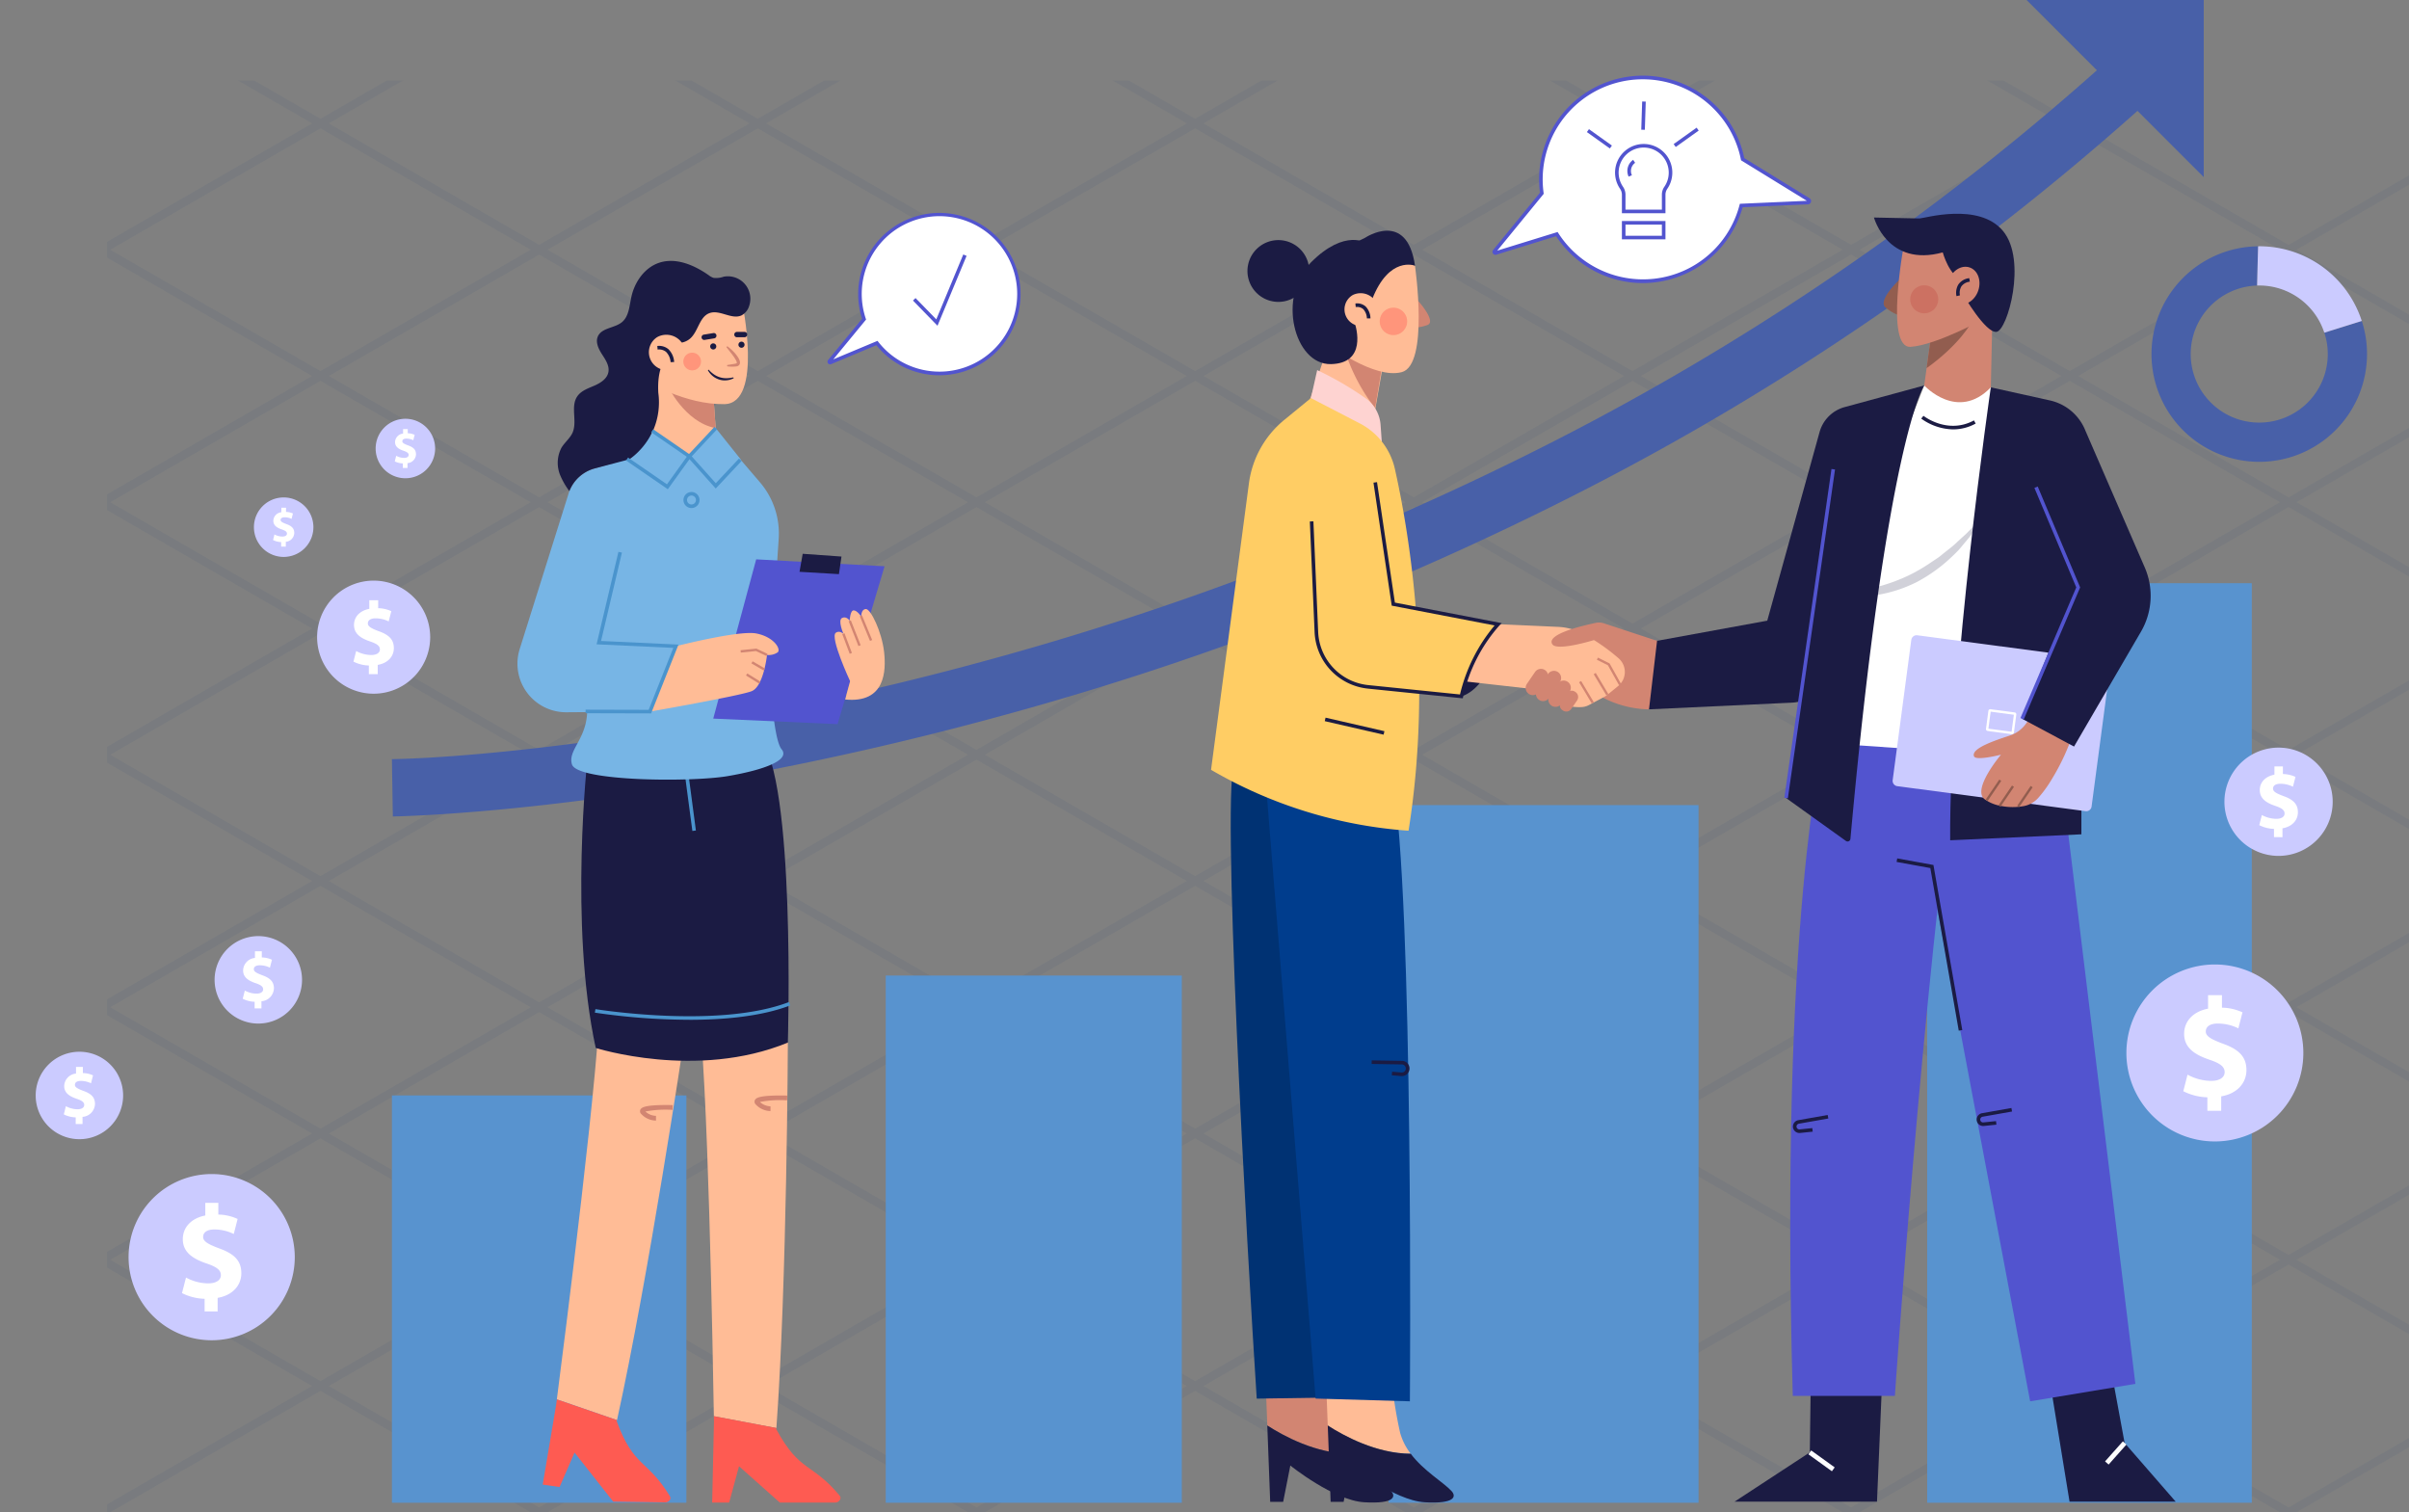 <svg xmlns="http://www.w3.org/2000/svg" xmlns:xlink="http://www.w3.org/1999/xlink" width="540" height="339" viewBox="0 0 540 339">
  <rect x="0" y="0" width="540" height="339" fill="#808080" stroke="none"/>
  <defs>
    <clipPath id="clip-path">
      <rect id="Rectángulo_268230" data-name="Rectángulo 268230" width="516" height="321" transform="translate(880 4055)" fill="#fff" stroke="#707070" stroke-width="1"/>
    </clipPath>
    <clipPath id="clip-path-2">
      <rect id="Rectángulo_268186" data-name="Rectángulo 268186" width="530.588" height="336.827" transform="translate(-59)" fill="none"/>
    </clipPath>
    <clipPath id="clip-path-3">
      <rect id="Rectángulo_268185" data-name="Rectángulo 268185" width="530.587" height="336.828" transform="translate(-59)" fill="none"/>
    </clipPath>
    <clipPath id="clip-path-4">
      <rect id="Rectángulo_268167" data-name="Rectángulo 268167" width="6.15" height="6.149" fill="none"/>
    </clipPath>
    <clipPath id="clip-path-5">
      <rect id="Rectángulo_268173" data-name="Rectángulo 268173" width="34.759" height="17.657" fill="none"/>
    </clipPath>
    <clipPath id="clip-path-6">
      <rect id="Rectángulo_268178" data-name="Rectángulo 268178" width="6.283" height="6.283" fill="none"/>
    </clipPath>
    <clipPath id="clip-path-7">
      <rect id="Rectángulo_268184" data-name="Rectángulo 268184" width="3.964" height="3.964" fill="none"/>
    </clipPath>
  </defs>
  <g id="Grupo_726941" data-name="Grupo 726941" transform="translate(-856 -4199.8)">
    <g id="Enmascarar_grupo_180560" data-name="Enmascarar grupo 180560" transform="translate(0 162.8)" clip-path="url(#clip-path)">
      <g id="Grupo_715459" data-name="Grupo 715459" transform="translate(828 4035.335)" opacity="0.07">
        <path id="Trazado_183874" data-name="Trazado 183874" d="M555.249,177.708l50.813-29.337-50.813-29.339-50.815,29.339Zm47.215-29.337-47.215,27.26-47.217-27.26,47.217-27.26Z" transform="translate(-504.426 -119.029)" fill="#173d7a"/>
        <path id="Trazado_183875" data-name="Trazado 183875" d="M494.893,177.708l50.815-29.339-50.813-29.337-.448.261L444.08,148.371Zm47.217-29.339-47.217,27.261-47.215-27.26,47.217-27.26Z" transform="translate(-346.042 -119.029)" fill="#173d7a"/>
        <path id="Trazado_183876" data-name="Trazado 183876" d="M525.07,195.131l50.814-29.337L525.07,136.455l-50.813,29.339Zm47.217-29.337-47.217,27.26-47.216-27.26,47.216-27.26Z" transform="translate(-425.234 -108.153)" fill="#173d7a"/>
        <path id="Trazado_183877" data-name="Trazado 183877" d="M555.249,212.554l.448-.26,50.366-29.077L555.25,153.878l-.45.26-50.367,29.079Zm47.217-29.337-47.217,27.26-47.217-27.26,47.219-27.261Z" transform="translate(-504.427 -97.276)" fill="#173d7a"/>
        <path id="Trazado_183878" data-name="Trazado 183878" d="M434.54,177.707l.448-.26,50.366-29.077-50.813-29.339-.45.261L383.725,148.37Zm47.217-29.337L434.54,175.63l-47.217-27.26,47.219-27.26Z" transform="translate(-187.657 -119.029)" fill="#173d7a"/>
        <path id="Trazado_183879" data-name="Trazado 183879" d="M464.716,195.13l.448-.26,50.366-29.077-50.813-29.339L413.9,165.794Zm47.217-29.337-47.217,27.26L417.5,165.794l47.217-27.261Z" transform="translate(-266.85 -108.153)" fill="#173d7a"/>
        <path id="Trazado_183880" data-name="Trazado 183880" d="M494.892,212.552l.448-.26,50.366-29.077-50.813-29.337-50.813,29.339Zm47.217-29.337-47.217,27.26-47.214-27.258,47.215-27.261Z" transform="translate(-346.043 -97.276)" fill="#173d7a"/>
        <path id="Trazado_183881" data-name="Trazado 183881" d="M525.071,229.977l50.815-29.34L525.073,171.3l-.448.26-50.366,29.077Zm47.217-29.34L525.071,227.9l-47.215-27.261,47.217-27.26Z" transform="translate(-425.236 -86.4)" fill="#173d7a"/>
        <path id="Trazado_183882" data-name="Trazado 183882" d="M555.25,247.4l.449-.26,50.366-29.079-50.813-29.337-.45.26-50.366,29.077Zm47.217-29.339-47.217,27.26-47.217-27.26,47.219-27.26Z" transform="translate(-504.43 -75.524)" fill="#173d7a"/>
        <path id="Trazado_183883" data-name="Trazado 183883" d="M374.184,177.707,425,148.368l-50.813-29.337-.448.261L323.371,148.37ZM421.4,148.368,374.184,175.63l-47.215-27.26,47.217-27.26Z" transform="translate(-29.272 -119.029)" fill="#173d7a"/>
        <path id="Trazado_183884" data-name="Trazado 183884" d="M404.361,195.13l.45-.26,50.366-29.077-50.815-29.339-.448.26-50.366,29.079Zm47.219-29.337-47.219,27.26-47.215-27.26,47.217-27.26Z" transform="translate(-108.465 -108.153)" fill="#173d7a"/>
        <path id="Trazado_183885" data-name="Trazado 183885" d="M434.541,212.553l.448-.26,50.366-29.077-50.813-29.339-.45.26-50.366,29.079Zm47.217-29.337-47.217,27.26-47.217-27.26,47.218-27.261Z" transform="translate(-187.66 -97.277)" fill="#173d7a"/>
        <path id="Trazado_183886" data-name="Trazado 183886" d="M464.717,229.976l.448-.26,50.366-29.079L464.719,171.3l-.45.26L413.9,200.637Zm47.217-29.339L464.717,227.9,417.5,200.637l47.217-27.26Z" transform="translate(-266.853 -86.401)" fill="#173d7a"/>
        <path id="Trazado_183887" data-name="Trazado 183887" d="M494.9,247.4l50.813-29.339L494.9,188.723l-50.813,29.339ZM542.11,218.06,494.9,245.32,447.68,218.062,494.9,190.8Z" transform="translate(-346.046 -75.524)" fill="#173d7a"/>
        <path id="Trazado_183888" data-name="Trazado 183888" d="M525.071,264.823l50.816-29.341-50.814-29.335-.448.26-50.366,29.077Zm47.219-29.341-47.219,27.261-47.215-27.26,47.217-27.26Z" transform="translate(-425.238 -64.647)" fill="#173d7a"/>
        <path id="Trazado_183889" data-name="Trazado 183889" d="M555.25,282.245l.448-.26,50.366-29.077-50.813-29.339-.45.261-50.366,29.077Zm47.217-29.337-47.217,27.26-47.217-27.26,47.219-27.26Z" transform="translate(-504.433 -53.772)" fill="#173d7a"/>
        <path id="Trazado_183890" data-name="Trazado 183890" d="M313.831,177.706l.448-.26,50.366-29.077L313.832,119.03l-.45.262-50.366,29.077Zm47.217-29.337-47.217,27.26-47.217-27.26,47.219-27.26Z" transform="translate(129.113 -119.03)" fill="#173d7a"/>
        <path id="Trazado_183891" data-name="Trazado 183891" d="M344.007,195.129l.448-.26,50.366-29.077-50.813-29.339-50.815,29.34Zm47.217-29.337-47.217,27.26-47.215-27.258,47.217-27.261Z" transform="translate(49.92 -108.154)" fill="#173d7a"/>
        <path id="Trazado_183892" data-name="Trazado 183892" d="M374.185,212.551l.448-.26L425,183.214l-50.813-29.337-.448.26-50.366,29.079ZM421.4,183.214l-47.217,27.26L326.97,183.216l47.217-27.261Z" transform="translate(-29.274 -97.277)" fill="#173d7a"/>
        <path id="Trazado_183893" data-name="Trazado 183893" d="M404.362,229.976l50.816-29.34L404.364,171.3l-.448.26-50.366,29.077Zm47.219-29.34L404.362,227.9l-47.215-27.261,47.217-27.26Z" transform="translate(-108.468 -86.401)" fill="#173d7a"/>
        <path id="Trazado_183894" data-name="Trazado 183894" d="M434.542,247.4l.448-.26,50.366-29.079-50.813-29.337-.45.26L383.727,218.06Zm47.217-29.339-47.217,27.26-47.217-27.26,47.219-27.26Z" transform="translate(-187.663 -75.524)" fill="#173d7a"/>
        <path id="Trazado_183895" data-name="Trazado 183895" d="M464.718,264.822l50.813-29.339-50.813-29.337L413.9,235.483Zm47.215-29.339-47.215,27.26L417.5,235.483l47.215-27.26Z" transform="translate(-266.854 -64.648)" fill="#173d7a"/>
        <path id="Trazado_183896" data-name="Trazado 183896" d="M494.895,282.244l.45-.26,50.365-29.077L494.9,223.568l-50.815,29.34Zm47.217-29.337-47.217,27.26L447.68,252.908,494.9,225.647Z" transform="translate(-346.047 -53.772)" fill="#173d7a"/>
        <path id="Trazado_183897" data-name="Trazado 183897" d="M525.072,299.666l.45-.26,50.366-29.077-50.815-29.337-.448.26-50.366,29.079Zm47.219-29.337-47.219,27.26-47.215-27.258,47.217-27.26Z" transform="translate(-425.241 -42.895)" fill="#173d7a"/>
        <path id="Trazado_183898" data-name="Trazado 183898" d="M555.25,317.091l50.815-29.339-50.813-29.337-.45.26-50.364,29.079Zm47.217-29.339L555.25,315.013l-47.217-27.26,47.218-27.261Z" transform="translate(-504.434 -32.019)" fill="#173d7a"/>
        <path id="Trazado_183899" data-name="Trazado 183899" d="M253.475,177.7l.448-.26,50.366-29.077L253.477,119.03l-.448.262-50.366,29.077Zm47.217-29.337-47.217,27.26L206.26,148.369l47.217-27.26Z" transform="translate(287.499 -119.03)" fill="#173d7a"/>
        <path id="Trazado_183900" data-name="Trazado 183900" d="M283.653,195.129l50.815-29.339-50.813-29.337-.448.26L232.84,165.792Zm47.218-29.339-47.218,27.261-47.215-27.26,47.217-27.26Z" transform="translate(208.304 -108.154)" fill="#173d7a"/>
        <path id="Trazado_183901" data-name="Trazado 183901" d="M313.832,212.552l.448-.26,50.366-29.077-50.813-29.339-.45.26-50.366,29.079Zm47.217-29.337-47.217,27.26-47.217-27.26,47.219-27.261Z" transform="translate(129.11 -97.277)" fill="#173d7a"/>
        <path id="Trazado_183902" data-name="Trazado 183902" d="M344.008,229.975l.448-.26,50.366-29.079L344.01,171.3l-.45.26-50.365,29.077Zm47.217-29.339L344.008,227.9l-47.215-27.261,47.217-27.26Z" transform="translate(49.918 -86.401)" fill="#173d7a"/>
        <path id="Trazado_183903" data-name="Trazado 183903" d="M374.186,247.4l.45-.26L425,218.059l-50.813-29.337-50.815,29.339ZM421.4,218.059l-47.217,27.261-47.215-27.26L374.187,190.8Z" transform="translate(-29.277 -75.525)" fill="#173d7a"/>
        <path id="Trazado_183904" data-name="Trazado 183904" d="M404.363,264.82l.45-.26,50.366-29.079-50.815-29.336-.448.26L353.55,235.483Zm47.218-29.339-47.218,27.26-47.215-27.258,47.217-27.26Z" transform="translate(-108.47 -64.648)" fill="#173d7a"/>
        <path id="Trazado_183905" data-name="Trazado 183905" d="M434.541,282.244l50.815-29.339-50.813-29.337-50.815,29.339Zm47.217-29.339-47.217,27.261-47.215-27.26,47.217-27.26Z" transform="translate(-187.663 -53.772)" fill="#173d7a"/>
        <path id="Trazado_183906" data-name="Trazado 183906" d="M464.719,299.667l50.813-29.337L464.72,240.991l-.448.26L413.906,270.33Zm47.215-29.337-47.215,27.26L417.5,270.33l47.217-27.26Z" transform="translate(-266.856 -42.896)" fill="#173d7a"/>
        <path id="Trazado_183907" data-name="Trazado 183907" d="M494.9,317.09l.45-.26,50.365-29.077L494.9,258.414l-.448.26-50.366,29.079Zm47.217-29.337L494.9,315.013l-47.215-27.26L494.9,260.491Z" transform="translate(-346.05 -32.02)" fill="#173d7a"/>
        <path id="Trazado_183908" data-name="Trazado 183908" d="M525.073,334.513l.45-.26,50.366-29.079-50.815-29.337L474.26,305.176Zm47.218-29.339-47.218,27.261-47.215-27.26,47.217-27.261Z" transform="translate(-425.243 -21.144)" fill="#173d7a"/>
        <path id="Trazado_183909" data-name="Trazado 183909" d="M555.251,351.937l50.815-29.34-50.813-29.336-.45.26L504.438,322.6Zm47.217-29.34-47.217,27.261L508.034,322.6l47.218-27.26Z" transform="translate(-504.436 -10.267)" fill="#173d7a"/>
        <path id="Trazado_183910" data-name="Trazado 183910" d="M253.476,212.551l.448-.26,50.366-29.077-50.813-29.339-50.815,29.34Zm47.217-29.337-47.217,27.26-47.215-27.258,47.217-27.263Z" transform="translate(287.496 -97.278)" fill="#173d7a"/>
        <path id="Trazado_183911" data-name="Trazado 183911" d="M283.653,229.975l50.816-29.34L283.655,171.3l-.448.26L232.84,200.636Zm47.219-29.34L283.653,227.9l-47.215-27.261,47.217-27.26Z" transform="translate(208.302 -86.401)" fill="#173d7a"/>
        <path id="Trazado_183912" data-name="Trazado 183912" d="M313.833,247.4l.448-.26,50.366-29.079-50.813-29.337-.45.26-50.366,29.077Zm47.217-29.339-47.217,27.261-47.217-27.261,47.219-27.26Z" transform="translate(129.108 -75.525)" fill="#173d7a"/>
        <path id="Trazado_183913" data-name="Trazado 183913" d="M344.009,264.821l.448-.26,50.366-29.079-50.813-29.337-.448.26L293.2,235.482Zm47.217-29.339-47.217,27.26-47.215-27.26,47.217-27.26Z" transform="translate(49.915 -64.649)" fill="#173d7a"/>
        <path id="Trazado_183914" data-name="Trazado 183914" d="M374.187,282.244l.45-.261L425,252.905l-50.813-29.337-.448.26-50.366,29.077ZM421.4,252.905l-47.217,27.26-47.215-27.26,47.217-27.26Z" transform="translate(-29.28 -53.772)" fill="#173d7a"/>
        <path id="Trazado_183915" data-name="Trazado 183915" d="M404.364,299.666l.45-.26,50.366-29.077L404.366,240.99l-50.815,29.34Zm47.219-29.337-47.219,27.26-47.215-27.258,47.217-27.261Z" transform="translate(-108.473 -42.897)" fill="#173d7a"/>
        <path id="Trazado_183916" data-name="Trazado 183916" d="M434.544,317.09l50.813-29.339-50.813-29.337-50.815,29.339Zm47.215-29.339-47.215,27.261-47.217-27.26,47.217-27.261Z" transform="translate(-187.666 -32.02)" fill="#173d7a"/>
        <path id="Trazado_183917" data-name="Trazado 183917" d="M464.719,334.513l.448-.26,50.366-29.079-50.813-29.337-.448.26-50.366,29.077Zm47.217-29.339-47.217,27.261L417.5,305.174l47.217-27.26Z" transform="translate(-266.858 -21.144)" fill="#173d7a"/>
        <path id="Trazado_183918" data-name="Trazado 183918" d="M494.9,351.936l.45-.26L545.711,322.6,494.9,293.26l-.448.26L444.084,322.6ZM542.115,322.6,494.9,349.859,447.682,322.6l47.217-27.26Z" transform="translate(-346.052 -10.267)" fill="#173d7a"/>
        <path id="Trazado_183919" data-name="Trazado 183919" d="M525.074,369.359l.45-.26L575.89,340.02l-50.815-29.337-50.814,29.339Zm47.218-29.339-47.218,27.26-47.215-27.258,47.217-27.261Z" transform="translate(-425.246 0.609)" fill="#173d7a"/>
        <path id="Trazado_183920" data-name="Trazado 183920" d="M555.252,386.782l.448-.262,50.367-29.077-50.813-29.337-.45.261-50.365,29.077Zm47.217-29.339L555.252,384.7l-47.217-27.258,47.219-27.26Z" transform="translate(-504.439 11.485)" fill="#173d7a"/>
        <path id="Trazado_183921" data-name="Trazado 183921" d="M253.477,247.4l.448-.26,50.366-29.079-50.813-29.337L202.664,218.06Zm47.217-29.339L253.477,245.32l-47.215-27.26L253.479,190.8Z" transform="translate(287.493 -75.526)" fill="#173d7a"/>
        <path id="Trazado_183922" data-name="Trazado 183922" d="M283.654,264.819l.45-.26L334.47,235.48l-50.815-29.335-.448.26-50.366,29.077Zm47.219-29.339-47.219,27.26-47.215-27.258,47.217-27.26Z" transform="translate(208.3 -64.649)" fill="#173d7a"/>
        <path id="Trazado_183923" data-name="Trazado 183923" d="M313.834,282.244l50.815-29.34-50.813-29.336-.45.26-50.366,29.077ZM361.05,252.9l-47.217,27.261-47.217-27.26,47.219-27.26Z" transform="translate(129.105 -53.772)" fill="#173d7a"/>
        <path id="Trazado_183924" data-name="Trazado 183924" d="M344.01,299.666l.448-.26,50.366-29.077L344.012,240.99l-.448.26L293.2,270.329Zm47.217-29.337-47.217,27.26-47.215-27.26,47.217-27.26Z" transform="translate(49.912 -42.897)" fill="#173d7a"/>
        <path id="Trazado_183925" data-name="Trazado 183925" d="M374.188,317.089l.45-.26L425,287.752,374.19,258.413l-.448.26-50.366,29.079ZM421.4,287.752l-47.217,27.26-47.215-27.26,47.217-27.26Z" transform="translate(-29.282 -32.021)" fill="#173d7a"/>
        <path id="Trazado_183926" data-name="Trazado 183926" d="M404.365,334.512l50.815-29.337-50.815-29.339-50.813,29.339Zm47.217-29.337-47.217,27.26-47.215-27.26,47.215-27.261Z" transform="translate(-108.474 -21.144)" fill="#173d7a"/>
        <path id="Trazado_183927" data-name="Trazado 183927" d="M434.542,351.934l.448-.26L485.357,322.6,434.544,293.26l-.45.26L383.729,322.6ZM481.759,322.6l-47.217,27.261L387.325,322.6l47.219-27.26Z" transform="translate(-187.666 -10.267)" fill="#173d7a"/>
        <path id="Trazado_183928" data-name="Trazado 183928" d="M464.72,369.359l50.814-29.341-50.813-29.335-.448.26L413.907,340.02Zm47.217-29.341L464.72,367.28,417.5,340.02l47.217-27.26Z" transform="translate(-266.861 0.609)" fill="#173d7a"/>
        <path id="Trazado_183929" data-name="Trazado 183929" d="M494.9,386.782l.45-.262,50.365-29.077L494.9,328.106l-.448.26-50.366,29.077Zm47.219-29.339L494.9,384.7l-47.215-27.26,47.217-27.26Z" transform="translate(-346.055 11.485)" fill="#173d7a"/>
        <path id="Trazado_183930" data-name="Trazado 183930" d="M253.478,282.243l.45-.262L304.293,252.9,253.48,223.567l-.448.26L202.665,252.9ZM300.695,252.9l-47.217,27.26L206.263,252.9l47.217-27.26Z" transform="translate(287.491 -53.773)" fill="#173d7a"/>
        <path id="Trazado_183931" data-name="Trazado 183931" d="M283.655,299.665l.45-.26,50.366-29.077-50.815-29.339-50.815,29.34Zm47.219-29.337-47.219,27.26L236.44,270.329l47.217-27.261Z" transform="translate(208.297 -42.897)" fill="#173d7a"/>
        <path id="Trazado_183932" data-name="Trazado 183932" d="M313.835,317.089l50.815-29.339-50.813-29.337-.45.26L263.02,287.752Zm47.217-29.339-47.217,27.261-47.217-27.26,47.219-27.26Z" transform="translate(129.103 -32.021)" fill="#173d7a"/>
        <path id="Trazado_183933" data-name="Trazado 183933" d="M344.011,334.512l.448-.26,50.366-29.077-50.813-29.339-.448.26L293.2,305.175Zm47.217-29.337-47.217,27.26L296.8,305.175l47.217-27.261Z" transform="translate(49.91 -21.144)" fill="#173d7a"/>
        <path id="Trazado_183934" data-name="Trazado 183934" d="M374.187,351.935l.45-.26L425,322.6l-50.813-29.337L323.376,322.6ZM421.406,322.6l-47.219,27.261L326.974,322.6l47.215-27.26Z" transform="translate(-29.283 -10.268)" fill="#173d7a"/>
        <path id="Trazado_183935" data-name="Trazado 183935" d="M404.366,369.358l50.815-29.339-50.813-29.337-.448.26-50.366,29.077Zm47.217-29.339-47.217,27.26-47.215-27.26,47.217-27.26Z" transform="translate(-108.477 0.608)" fill="#173d7a"/>
        <path id="Trazado_183936" data-name="Trazado 183936" d="M434.543,386.781l.448-.262,50.366-29.077-50.813-29.337L383.73,357.444Zm47.217-29.339L434.543,384.7l-47.217-27.258,47.219-27.261Z" transform="translate(-187.669 11.485)" fill="#173d7a"/>
        <path id="Trazado_183937" data-name="Trazado 183937" d="M253.479,317.088l.45-.26,50.365-29.077-50.813-29.339-.448.26-50.366,29.079ZM300.7,287.751l-47.217,27.26-47.215-27.26,47.217-27.26Z" transform="translate(287.488 -32.021)" fill="#173d7a"/>
        <path id="Trazado_183938" data-name="Trazado 183938" d="M283.656,334.511l.45-.26,50.366-29.077-50.814-29.339-50.815,29.34Zm47.218-29.337-47.218,27.26-47.215-27.258,47.217-27.263Z" transform="translate(208.295 -21.145)" fill="#173d7a"/>
        <path id="Trazado_183939" data-name="Trazado 183939" d="M313.834,351.933l.448-.26,50.366-29.079-50.813-29.336-.45.26L263.021,322.6Zm47.217-29.339-47.217,27.261L266.617,322.6l47.218-27.26Z" transform="translate(129.102 -10.268)" fill="#173d7a"/>
        <path id="Trazado_183940" data-name="Trazado 183940" d="M344.012,369.358l50.815-29.34-50.813-29.336-.448.26L293.2,340.019Zm47.217-29.34-47.217,27.261L296.8,340.019l47.217-27.26Z" transform="translate(49.907 0.608)" fill="#173d7a"/>
        <path id="Trazado_183941" data-name="Trazado 183941" d="M374.19,386.781,425,357.442,374.19,328.105l-50.813,29.337Zm47.217-29.339L374.19,384.7l-47.215-27.26,47.215-27.26Z" transform="translate(-29.286 11.485)" fill="#173d7a"/>
        <path id="Trazado_183942" data-name="Trazado 183942" d="M253.48,351.934l.45-.26L304.294,322.6l-50.813-29.337-.448.26L202.667,322.6ZM300.7,322.6,253.48,349.856,206.265,322.6l47.217-27.26Z" transform="translate(287.486 -10.269)" fill="#173d7a"/>
        <path id="Trazado_183943" data-name="Trazado 183943" d="M283.657,369.357l.45-.26,50.366-29.079-50.815-29.337-.448.26-50.366,29.077Zm47.219-29.339-47.219,27.26-47.215-27.26,47.217-27.26Z" transform="translate(208.292 0.608)" fill="#173d7a"/>
        <path id="Trazado_183944" data-name="Trazado 183944" d="M313.835,386.78l.448-.262,50.366-29.077L313.837,328.1l-50.815,29.339Zm47.217-29.339L313.835,384.7l-47.217-27.258,47.218-27.261Z" transform="translate(129.099 11.484)" fill="#173d7a"/>
        <path id="Trazado_183945" data-name="Trazado 183945" d="M253.481,386.78l.45-.262L304.3,357.441,253.483,328.1l-.448.26-50.366,29.077ZM300.7,357.441,253.481,384.7l-47.215-27.26,47.217-27.26Z" transform="translate(287.483 11.484)" fill="#173d7a"/>
      </g>
    </g>
    <g id="Grupo_715475" data-name="Grupo 715475" transform="translate(915 4199.8)">
      <g id="Grupo_715474" data-name="Grupo 715474" clip-path="url(#clip-path-2)">
        <rect id="Rectángulo_268159" data-name="Rectángulo 268159" width="66.007" height="91.287" transform="translate(28.85 245.54)" fill="#5893cf"/>
        <rect id="Rectángulo_268160" data-name="Rectángulo 268160" width="66.368" height="118.159" transform="translate(139.549 218.668)" fill="#5893cf"/>
        <rect id="Rectángulo_268161" data-name="Rectángulo 268161" width="69.483" height="156.366" transform="translate(252.263 180.46)" fill="#5893cf"/>
        <rect id="Rectángulo_268162" data-name="Rectángulo 268162" width="72.764" height="206.107" transform="translate(372.995 130.72)" fill="#5893cf"/>
        <g id="Grupo_715473" data-name="Grupo 715473" transform="translate(0 -0.001)">
          <g id="Grupo_715472" data-name="Grupo 715472" clip-path="url(#clip-path-3)">
            <path id="Trazado_466709" data-name="Trazado 466709" d="M108.108,208.478l-.208-12.845c19.008-.317,70.885-5.228,131.173-21.542a664.153,664.153,0,0,0,125.855-47.971A578.777,578.777,0,0,0,497.223,34.776l8.725,9.428a591.685,591.685,0,0,1-135.458,93.5,677.179,677.179,0,0,1-128.458,48.9c-76.8,20.736-131.627,21.842-133.923,21.879" transform="translate(-79.05 -25.477)" fill="#4860a8"/>
            <path id="Trazado_466710" data-name="Trazado 466710" d="M1518.086,39.7,1478.38,0h39.706Z" transform="translate(-1083.094 0.004)" fill="#4860a8"/>
            <path id="Trazado_466711" data-name="Trazado 466711" d="M1102.526,92.285l-14.783-9.1c-.121-.6-.259-1.194-.43-1.79a22.845,22.845,0,0,0-44.588,9.431l-10.61,12.975a.259.259,0,0,0,.277.411l13.7-4.234a22.847,22.847,0,0,0,41.343-6.41l14.931-.661a.338.338,0,0,0,.162-.625" transform="translate(-756.107 -47.508)" fill="#fff"/>
            <path id="Trazado_466712" data-name="Trazado 466712" d="M1064.235,109.868a23.077,23.077,0,0,1-8.353-1.573,23.443,23.443,0,0,1-11.061-8.93l-13.407,4.145a.66.66,0,0,1-.706-1.049l10.5-12.84A23.246,23.246,0,0,1,1086.6,80.2c.145.5.277,1.045.4,1.649l14.635,9.007a.739.739,0,0,1-.354,1.367l-14.64.648a23.3,23.3,0,0,1-22.41,17m-19.069-11.45.164.258a22.57,22.57,0,0,0,25.116,9.508,22.285,22.285,0,0,0,15.5-15.806l.076-.284,15.019-.665-14.755-9.081-.035-.171c-.132-.653-.271-1.228-.422-1.759a22.443,22.443,0,0,0-43.8,9.265l.024.174L1031.626,102.6Z" transform="translate(-755.009 -46.419)" fill="#5254cf"/>
            <path id="Trazado_466713" data-name="Trazado 466713" d="M1146.873,128.256a6.016,6.016,0,1,0-10.981,3.388,2.8,2.8,0,0,1,.484,1.584v3.718h8.962v-3.717a2.756,2.756,0,0,1,.473-1.569,5.967,5.967,0,0,0,1.062-3.4" transform="translate(-831.409 -89.555)" fill="#fff"/>
            <path id="Trazado_466714" data-name="Trazado 466714" d="M1144.643,136.251h-9.764v-4.119a2.386,2.386,0,0,0-.413-1.357,6.417,6.417,0,1,1,10.579.017,2.344,2.344,0,0,0-.4,1.341Zm-8.962-.8h8.16v-3.316a3.141,3.141,0,0,1,.544-1.8,5.563,5.563,0,0,0,.991-3.176,5.615,5.615,0,1,0-10.249,3.161,3.187,3.187,0,0,1,.554,1.811Z" transform="translate(-830.314 -88.459)" fill="#5254cf"/>
            <rect id="Rectángulo_268163" data-name="Rectángulo 268163" width="8.962" height="3.304" transform="translate(304.966 49.941)" fill="#fff"/>
            <path id="Trazado_466715" data-name="Trazado 466715" d="M1148.845,189.382h-9.764v-4.106h9.764Zm-8.962-.8h8.16v-2.5h-8.16Z" transform="translate(-834.516 -135.736)" fill="#5254cf"/>
            <path id="Trazado_466716" data-name="Trazado 466716" d="M1146.293,135.24a2.649,2.649,0,0,0-.869,3.275" transform="translate(-838.985 -99.079)" fill="#fff"/>
            <path id="Trazado_466717" data-name="Trazado 466717" d="M1143.961,137.747a3.041,3.041,0,0,1,1.021-3.762l.439.671-.219-.336.221.335a2.247,2.247,0,0,0-.719,2.79Z" transform="translate(-837.893 -98.159)" fill="#5254cf"/>
            <line id="Línea_208" data-name="Línea 208" x1="5.147" y1="3.676" transform="translate(296.948 29.276)" fill="#fff"/>
            <rect id="Rectángulo_268164" data-name="Rectángulo 268164" width="0.802" height="6.325" transform="translate(296.714 29.603) rotate(-54.462)" fill="#5254cf"/>
            <line id="Línea_209" data-name="Línea 209" y1="3.676" x2="5.147" transform="translate(316.399 28.942)" fill="#fff"/>
            <rect id="Rectángulo_268165" data-name="Rectángulo 268165" width="6.325" height="0.802" transform="translate(316.166 32.293) rotate(-35.546)" fill="#5254cf"/>
            <line id="Línea_210" data-name="Línea 210" y1="6.322" x2="0.202" transform="translate(309.306 22.762)" fill="#fff"/>
            <rect id="Rectángulo_268166" data-name="Rectángulo 268166" width="6.325" height="0.802" transform="translate(308.905 29.071) rotate(-88.167)" fill="#5254cf"/>
            <path id="Trazado_466718" data-name="Trazado 466718" d="M499.257,179.948a17.773,17.773,0,0,0-16.875,23.425l-7.752,9.415a.188.188,0,0,0,.218.294l10.417-4.36a17.791,17.791,0,1,0,13.991-28.774" transform="translate(-347.692 -131.833)" fill="#fff"/>
            <path id="Trazado_466719" data-name="Trazado 466719" d="M498.16,214.845a18.091,18.091,0,0,1-14.115-6.735l-10.138,4.243a.59.59,0,0,1-.683-.919l7.611-9.245a18.193,18.193,0,1,1,17.324,12.656m-13.864-7.71.189.24a17.424,17.424,0,1,0-2.819-5.228l.07.211-7.347,8.923Z" transform="translate(-346.596 -130.734)" fill="#5254cf"/>
            <path id="Trazado_466720" data-name="Trazado 466720" d="M545.792,223.8l5.08,5.214,6.283-15.107" transform="translate(-399.859 -156.712)" fill="#fff"/>
            <path id="Trazado_466721" data-name="Trazado 466721" d="M550.222,229.307l-5.5-5.649.574-.56,4.656,4.779L556,213.331l.741.308Z" transform="translate(-399.072 -156.29)" fill="#5254cf"/>
            <path id="Trazado_466722" data-name="Trazado 466722" d="M1631.385,230.633a24.153,24.153,0,1,1-24.4-24.149c-.081,2.628-.162,5.715-.225,8.794a15.363,15.363,0,1,0,15.832,15.355,15.039,15.039,0,0,0-.774-4.788l8.4-2.628a23.783,23.783,0,0,1,1.17,7.417" transform="translate(-1159.799 -151.274)" fill="#4860a8"/>
            <path id="Trazado_466723" data-name="Trazado 466723" d="M1695.1,223.192l-8.4,2.628a15.332,15.332,0,0,0-14.59-10.576c-.153,0-.315,0-.468.009.063-3.078.144-6.165.225-8.794a2.235,2.235,0,0,1,.243-.009,24.159,24.159,0,0,1,22.988,16.741" transform="translate(-1224.684 -151.25)" fill="#cbcbff"/>
            <g id="Grupo_715523" data-name="Grupo 715523" transform="translate(-51 171.81)">
              <path id="Trazado_466724" data-name="Trazado 466724" d="M115.121,360.258A18.628,18.628,0,1,1,96.493,341.63a18.628,18.628,0,0,1,18.628,18.628" transform="translate(-57.045 -250.285)" fill="#cbcbff"/>
              <path id="Trazado_466725" data-name="Trazado 466725" d="M127.728,390.126v-2.832a12.011,12.011,0,0,1-5.071-1.282l.9-3.49a10.541,10.541,0,0,0,4.951,1.311c1.7,0,2.863-.656,2.863-1.848,0-1.134-.954-1.851-3.161-2.6-3.193-1.074-5.37-2.565-5.37-5.458,0-2.625,1.849-4.683,5.041-5.309v-2.834H130.8v2.625a10.763,10.763,0,0,1,4.326.984l-.865,3.371a9.9,9.9,0,0,0-4.3-1.015c-1.939,0-2.566.836-2.566,1.671,0,.983,1.044,1.61,3.58,2.565,3.55,1.253,4.982,2.893,4.982,5.579,0,2.655-1.88,4.921-5.309,5.518v3.041Z" transform="translate(-89.861 -267.982)" fill="#fff"/>
              <path id="Trazado_466726" data-name="Trazado 466726" d="M19.6,248.91a9.8,9.8,0,1,1-9.8-9.8,9.8,9.8,0,0,1,9.8,9.8" transform="translate(0 -175.177)" fill="#cbcbff"/>
              <path id="Trazado_466727" data-name="Trazado 466727" d="M26.231,264.622v-1.49a6.32,6.32,0,0,1-2.668-.675l.471-1.836a5.549,5.549,0,0,0,2.6.69c.894,0,1.506-.345,1.506-.972,0-.6-.5-.974-1.663-1.366-1.679-.565-2.825-1.349-2.825-2.871a2.9,2.9,0,0,1,2.652-2.793v-1.491h1.537V253.2a5.658,5.658,0,0,1,2.276.517l-.455,1.773a5.208,5.208,0,0,0-2.26-.534c-1.02,0-1.35.44-1.35.879,0,.518.549.847,1.883,1.349,1.867.659,2.621,1.522,2.621,2.935a3.007,3.007,0,0,1-2.793,2.9v1.6Z" transform="translate(-17.263 -184.487)" fill="#fff"/>
              <path id="Trazado_466728" data-name="Trazado 466728" d="M169.6,151.975a9.8,9.8,0,1,1-9.8-9.8,9.8,9.8,0,0,1,9.8,9.8" transform="translate(-109.896 -104.16)" fill="#cbcbff"/>
              <path id="Trazado_466729" data-name="Trazado 466729" d="M176.234,167.687V166.2a6.32,6.32,0,0,1-2.668-.675l.471-1.836a5.55,5.55,0,0,0,2.6.69c.894,0,1.506-.345,1.506-.972,0-.6-.5-.974-1.663-1.366-1.679-.565-2.825-1.349-2.825-2.871a2.9,2.9,0,0,1,2.652-2.793v-1.491h1.537v1.381a5.659,5.659,0,0,1,2.276.517l-.455,1.773a5.207,5.207,0,0,0-2.26-.534c-1.02,0-1.35.44-1.35.879,0,.518.55.847,1.883,1.349,1.867.659,2.621,1.522,2.621,2.935a3.007,3.007,0,0,1-2.793,2.9v1.6Z" transform="translate(-127.158 -113.471)" fill="#fff"/>
            </g>
            <g id="Grupo_715524" data-name="Grupo 715524" transform="translate(-2.08 55.849)">
              <path id="Trazado_466724-2" data-name="Trazado 466724" d="M103.211,354.3A12.673,12.673,0,1,1,90.538,341.63,12.673,12.673,0,0,1,103.211,354.3" transform="translate(-63.701 -267.334)" fill="#cbcbff"/>
              <path id="Trazado_466725-2" data-name="Trazado 466725" d="M126.107,382.345v-1.927a8.172,8.172,0,0,1-3.45-.872l.609-2.374a7.171,7.171,0,0,0,3.368.892c1.157,0,1.948-.446,1.948-1.258,0-.772-.649-1.259-2.15-1.766-2.172-.73-3.653-1.745-3.653-3.713,0-1.786,1.258-3.186,3.429-3.612v-1.928H128.2v1.786a7.321,7.321,0,0,1,2.943.669l-.588,2.293a6.731,6.731,0,0,0-2.922-.691c-1.319,0-1.746.568-1.746,1.137,0,.669.71,1.1,2.435,1.745,2.415.853,3.389,1.968,3.389,3.8,0,1.806-1.279,3.348-3.612,3.754v2.069Z" transform="translate(-100.346 -287.097)" fill="#fff"/>
              <path id="Trazado_466726-2" data-name="Trazado 466726" d="M13.333,245.778a6.667,6.667,0,1,1-6.667-6.667,6.667,6.667,0,0,1,6.667,6.667" transform="translate(0 -183.463)" fill="#cbcbff"/>
              <path id="Trazado_466727-2" data-name="Trazado 466727" d="M25.378,260.529v-1.014a4.3,4.3,0,0,1-1.815-.459l.32-1.249a3.775,3.775,0,0,0,1.772.469c.608,0,1.025-.235,1.025-.661,0-.406-.342-.662-1.131-.929-1.143-.384-1.922-.918-1.922-1.953a1.973,1.973,0,0,1,1.8-1.9v-1.014h1.046v.94a3.849,3.849,0,0,1,1.548.352l-.309,1.206a3.542,3.542,0,0,0-1.537-.363c-.694,0-.918.3-.918.6,0,.352.374.576,1.281.918,1.27.448,1.783,1.035,1.783,2a2.046,2.046,0,0,1-1.9,1.975v1.088Z" transform="translate(-19.277 -193.859)" fill="#fff"/>
              <path id="Trazado_466728-2" data-name="Trazado 466728" d="M163.336,148.843a6.667,6.667,0,1,1-6.667-6.667,6.667,6.667,0,0,1,6.667,6.667" transform="translate(-122.718 -104.16)" fill="#cbcbff"/>
              <path id="Trazado_466729-2" data-name="Trazado 466729" d="M175.381,163.594v-1.014a4.3,4.3,0,0,1-1.815-.459l.32-1.249a3.775,3.775,0,0,0,1.772.469c.608,0,1.025-.235,1.025-.661,0-.406-.341-.662-1.131-.929-1.142-.384-1.922-.918-1.922-1.953a1.973,1.973,0,0,1,1.8-1.9v-1.014h1.046v.94a3.85,3.85,0,0,1,1.548.352l-.309,1.206a3.542,3.542,0,0,0-1.537-.363c-.694,0-.918.3-.918.6,0,.352.374.576,1.281.918,1.27.449,1.783,1.035,1.783,2a2.046,2.046,0,0,1-1.9,1.975v1.088Z" transform="translate(-141.995 -114.557)" fill="#fff"/>
            </g>
            <path id="Trazado_466730" data-name="Trazado 466730" d="M1601.7,828.358a19.832,19.832,0,1,1-19.832-19.832,19.831,19.831,0,0,1,19.832,19.832" transform="translate(-1144.384 -592.343)" fill="#cbcbff"/>
            <path id="Trazado_466731" data-name="Trazado 466731" d="M1615.124,860.155V857.14a12.789,12.789,0,0,1-5.4-1.365l.953-3.716a11.225,11.225,0,0,0,5.271,1.4c1.81,0,3.048-.7,3.048-1.968,0-1.208-1.016-1.97-3.365-2.764-3.4-1.143-5.717-2.73-5.717-5.81,0-2.8,1.969-4.985,5.367-5.652v-3.017h3.112v2.8a11.464,11.464,0,0,1,4.6,1.047l-.92,3.589a10.537,10.537,0,0,0-4.573-1.081c-2.064,0-2.732.889-2.732,1.779,0,1.047,1.112,1.714,3.811,2.73,3.779,1.334,5.3,3.079,5.3,5.939,0,2.826-2,5.239-5.652,5.875v3.237Z" transform="translate(-1179.32 -611.185)" fill="#fff"/>
            <path id="Trazado_466732" data-name="Trazado 466732" d="M1668.5,638.861a12.134,12.134,0,1,1-12.134-12.133,12.134,12.134,0,0,1,12.134,12.133" transform="translate(-1204.605 -459.153)" fill="#cbcbff"/>
            <path id="Trazado_466733" data-name="Trazado 466733" d="M1676.716,658.315V656.47a7.819,7.819,0,0,1-3.3-.835l.583-2.273a6.867,6.867,0,0,0,3.225.854c1.108,0,1.865-.427,1.865-1.2,0-.739-.622-1.205-2.059-1.691-2.08-.7-3.5-1.671-3.5-3.555,0-1.71,1.2-3.05,3.283-3.458v-1.846h1.9v1.71a7.012,7.012,0,0,1,2.818.641l-.563,2.2a6.444,6.444,0,0,0-2.8-.662c-1.263,0-1.671.544-1.671,1.089,0,.641.68,1.049,2.332,1.671,2.312.816,3.245,1.884,3.245,3.634,0,1.729-1.225,3.205-3.458,3.594v1.981Z" transform="translate(-1225.979 -470.681)" fill="#fff"/>
            <path id="Trazado_466734" data-name="Trazado 466734" d="M961.042,249.943c.311.155,4.738,5.048,2.8,5.98a9.23,9.23,0,0,1-4.582.544Z" transform="translate(-702.772 -183.113)" fill="#d28572"/>
            <path id="Trazado_466735" data-name="Trazado 466735" d="M878.432,288.927l-5.38,15.818,14.278,7.519,3.7-21.069-12.594-2.267Z" transform="translate(-639.617 -211.673)" fill="#ffbc96"/>
            <path id="Trazado_466736" data-name="Trazado 466736" d="M915.827,296.259,913.944,307.5a41.7,41.7,0,0,1-6.652-12.5l2.642-.15Z" transform="translate(-664.702 -216.01)" fill="#d28572"/>
            <path id="Trazado_466737" data-name="Trazado 466737" d="M912.554,212.56s3.206,22.182-2.949,23.849-16.412-6.155-16.412-6.155l3.077-18.464,8.976-2.949Z" transform="translate(-654.372 -153.001)" fill="#ffbc96"/>
            <path id="Trazado_466738" data-name="Trazado 466738" d="M907.986,201.23s-5.77-2.308-9.617,7.565l-1.923,3.334-9.489-1.026L888.5,199.05l8.335-4.1s9.36-6.283,11.155,6.283" transform="translate(-649.805 -141.671)" fill="#1b1b43"/>
            <path id="Trazado_466739" data-name="Trazado 466739" d="M879.67,201.918s-4.83-3.462-12.523,4.231-3.761,22.995,4.445,22.824c8-.167,5.77-8.078,5.257-9.488s2.821-17.566,2.821-17.566" transform="translate(-632.259 -147.359)" fill="#1b1b43"/>
            <path id="Trazado_466740" data-name="Trazado 466740" d="M914.067,247.877a3.728,3.728,0,1,1-5.308-1.8,3.981,3.981,0,0,1,5.308,1.8" transform="translate(-664.513 -179.955)" fill="#ffbc96"/>
            <path id="Trazado_466741" data-name="Trazado 466741" d="M918.232,257.706a3.181,3.181,0,0,0-.817-2.075,2.123,2.123,0,0,0-1.687-.468l-.073-.8a2.885,2.885,0,0,1,2.3.677,3.952,3.952,0,0,1,1.075,2.664h-.8Z" transform="translate(-670.83 -186.339)" fill="#1b1b43"/>
            <g id="Grupo_715462" data-name="Grupo 715462" transform="translate(250.277 68.961)" opacity="0.4">
              <g id="Grupo_715461" data-name="Grupo 715461">
                <g id="Grupo_715460" data-name="Grupo 715460" clip-path="url(#clip-path-4)">
                  <path id="Trazado_466742" data-name="Trazado 466742" d="M942.192,260.982a3.075,3.075,0,1,1-3.075-3.075,3.075,3.075,0,0,1,3.075,3.075" transform="translate(-936.042 -257.908)" fill="#fe5b52"/>
                </g>
              </g>
            </g>
            <path id="Trazado_466743" data-name="Trazado 466743" d="M839.01,208.2a6.925,6.925,0,1,1-6.925-6.925,6.925,6.925,0,0,1,6.925,6.925" transform="translate(-604.531 -147.457)" fill="#1b1b43"/>
            <path id="Trazado_466744" data-name="Trazado 466744" d="M857,1168.046A100.616,100.616,0,0,1,855.1,1156.1l-14.656.9.358,9.491c3.693,2.385,10.914,6.294,18.6,6.339a13.838,13.838,0,0,1-2.4-4.788" transform="translate(-615.724 -846.983)" fill="#d28572"/>
            <path id="Trazado_466745" data-name="Trazado 466745" d="M869.529,1209.679c-1.845-2.012-6.229-4.487-9.145-8.362-7.691-.045-14.912-3.954-18.6-6.339l.646,17.111h2.911l1.606-8.131s9.737,7.83,16.564,8.231,7.127-1.305,6.023-2.51" transform="translate(-616.706 -875.466)" fill="#1b1b43"/>
            <path id="Trazado_466746" data-name="Trazado 466746" d="M812.137,638.584c-3.407,2.963,2.71,110.224,4.818,142.749l20.178-.3L833.82,642.8Z" transform="translate(-594.248 -467.84)" fill="#003273"/>
            <path id="Trazado_466747" data-name="Trazado 466747" d="M907.688,1168.046a100.625,100.625,0,0,1-1.907-11.946l-14.656.9.358,9.491c3.693,2.385,10.914,6.294,18.6,6.339a13.836,13.836,0,0,1-2.4-4.788" transform="translate(-652.857 -846.983)" fill="#ffbc96"/>
            <path id="Trazado_466748" data-name="Trazado 466748" d="M920.214,1209.679c-1.845-2.012-6.229-4.487-9.145-8.362-7.691-.045-14.912-3.954-18.6-6.339l.646,17.111h2.911l1.606-8.131s9.738,7.83,16.563,8.231,7.128-1.305,6.023-2.51" transform="translate(-653.839 -875.466)" fill="#1b1b43"/>
            <path id="Trazado_466749" data-name="Trazado 466749" d="M839.688,645.342l11.391,140.925,21.134.619s.9-113.537-3.915-139.737Z" transform="translate(-615.174 -472.791)" fill="#003d8d"/>
            <path id="Trazado_466750" data-name="Trazado 466750" d="M936.033,892.429c-.048,0-.1,0-.145-.006l-2.1-.175.067-.8,2.1.175a.905.905,0,1,0,.09-1.807l-6.777-.107.013-.8,6.777.107a1.707,1.707,0,0,1-.024,3.415" transform="translate(-680.802 -651.232)" fill="#1b1b43"/>
            <path id="Trazado_466751" data-name="Trazado 466751" d="M878.359,316.531l1.405-6.274a72.277,72.277,0,0,1,11.093,6.479,8.016,8.016,0,0,1,3.117,5.8l.4,5.645-12.046-3.313Z" transform="translate(-643.505 -227.3)" fill="#fed3d1"/>
            <path id="Trazado_466752" data-name="Trazado 466752" d="M1118.361,548.722a23.321,23.321,0,0,1-15.66-6.425l-.2-10.34,17.668,1.405,4.919,4.618Z" transform="translate(-807.716 -389.723)" fill="#d28572"/>
            <path id="Trazado_466753" data-name="Trazado 466753" d="M1004.509,539.484s7.529-1.707,8.232-16.162l-6.626,5.22Z" transform="translate(-735.925 -383.396)" fill="#1b1b43"/>
            <path id="Trazado_466754" data-name="Trazado 466754" d="M817.021,333.722l10.942,5.664a15.242,15.242,0,0,1,7.877,10.193c3.087,13.762,8.663,46.014,3.065,81.116a102.214,102.214,0,0,1-44.27-13.653l8.49-64.209a22.116,22.116,0,0,1,7.914-14.213Z" transform="translate(-582.167 -244.491)" fill="#ffcd64"/>
            <path id="Trazado_466755" data-name="Trazado 466755" d="M985.411,522.2l19.791.878a13.294,13.294,0,0,1,5.763,1.569,44.768,44.768,0,0,1,7.885,5.481,4.064,4.064,0,0,1-.1,6.206l-2.417,1.977a4.07,4.07,0,0,1-.659.439l-3.449,1.84a3.923,3.923,0,0,1-1.688.471,11.821,11.821,0,0,1-9.268-3.853l-25.3-2.861,4.216-9.487Z" transform="translate(-715.021 -382.571)" fill="#ffbc96"/>
            <path id="Trazado_466756" data-name="Trazado 466756" d="M1103.763,525.962l-11.935-3.931a3.455,3.455,0,0,0-1.785-.1c-2.843.587-11.209,2.527-9.771,4.788,1.054,1.656,9.436-.954,9.436-.954Z" transform="translate(-791.311 -382.322)" fill="#d28572"/>
            <path id="Trazado_466757" data-name="Trazado 466757" d="M1059.089,566.311h0a1.613,1.613,0,0,1-.422-2.242l1.821-2.665a1.613,1.613,0,0,1,2.664,1.82l-1.822,2.665a1.613,1.613,0,0,1-2.242.422" transform="translate(-775.397 -410.78)" fill="#d28572"/>
            <path id="Trazado_466758" data-name="Trazado 466758" d="M1067.679,568.877h0a1.613,1.613,0,0,1-.422-2.242l2.431-3.556a1.613,1.613,0,1,1,2.664,1.821l-2.431,3.556a1.613,1.613,0,0,1-2.242.422" transform="translate(-781.69 -412.008)" fill="#d28572"/>
            <path id="Trazado_466759" data-name="Trazado 466759" d="M1078.094,576.127h0a1.613,1.613,0,0,1-.422-2.242l1.821-2.665a1.613,1.613,0,1,1,2.664,1.821l-1.822,2.665a1.613,1.613,0,0,1-2.242.422" transform="translate(-789.321 -417.972)" fill="#d28572"/>
            <path id="Trazado_466760" data-name="Trazado 466760" d="M1087.713,583.428l-.1-.067a1.355,1.355,0,0,1-.354-1.884l1.3-1.9a1.355,1.355,0,0,1,1.884-.354l.1.067a1.355,1.355,0,0,1,.354,1.884l-1.3,1.9a1.355,1.355,0,0,1-1.884.354" transform="translate(-796.378 -424.175)" fill="#d28572"/>
            <path id="Trazado_466761" data-name="Trazado 466761" d="M886.346,376.2s7.027-4.016,8.834,34.733l23.49,4.517a43.115,43.115,0,0,0-8.232,16.162l-20-2.149a13.161,13.161,0,0,1-11.717-12.076l-2.612-33.96Z" transform="translate(-641.855 -275.524)" fill="#ffcd64"/>
            <path id="Trazado_466762" data-name="Trazado 466762" d="M911.742,452.638l-21.27-2.172a13.312,13.312,0,0,1-11.947-12.671L877.46,413l.8-.034,1.065,24.8a12.51,12.51,0,0,0,11.227,11.908l20.567,2.1a37.332,37.332,0,0,1,7.761-15.469l-23.064-4.436L891.724,404.3l.793-.118,4.009,27,23.955,4.607-.536.535a35.57,35.57,0,0,0-8.124,15.968Z" transform="translate(-642.847 -296.115)" fill="#1b1b43"/>
            <rect id="Rectángulo_268168" data-name="Rectángulo 268168" width="0.802" height="13.534" transform="matrix(0.224, -0.975, 0.975, 0.224, 237.955, 161.641)" fill="#1b1b43"/>
            <path id="Trazado_466763" data-name="Trazado 466763" d="M1123.061,557.447l-2.5-4.474-2.466-1.233.239-.478,2.614,1.307,2.58,4.617Z" transform="translate(-819.141 -403.866)" fill="#d28572"/>
            <rect id="Rectángulo_268169" data-name="Rectángulo 268169" width="0.535" height="5.543" transform="matrix(0.858, -0.513, 0.513, 0.858, 298.242, 151.115)" fill="#d28572"/>
            <rect id="Rectángulo_268170" data-name="Rectángulo 268170" width="0.535" height="5.543" transform="matrix(0.858, -0.513, 0.513, 0.858, 294.967, 152.92)" fill="#d28572"/>
            <path id="Trazado_466764" data-name="Trazado 466764" d="M1250.6,1154.953l-.2,15.259-16.865,11.042h31.923l1.2-28.309Z" transform="translate(-903.712 -844.672)" fill="#1b1b43"/>
            <rect id="Rectángulo_268171" data-name="Rectángulo 268171" width="1.069" height="6.493" transform="matrix(0.585, -0.811, 0.811, 0.585, 346.371, 325.973)" fill="#fefefe"/>
            <path id="Trazado_466765" data-name="Trazado 466765" d="M1510.446,1136.425l3.614,19.575,11.444,13.151h-23.792l-4.618-28.309Z" transform="translate(-1096.804 -832.569)" fill="#1b1b43"/>
            <rect id="Rectángulo_268172" data-name="Rectángulo 268172" width="6.002" height="1.069" transform="translate(412.867 327.56) rotate(-48.345)" fill="#fefefe"/>
            <path id="Trazado_466766" data-name="Trazado 466766" d="M1287.595,614.564s-9.838,39.753-6.826,146.363h22.888s6.023-89.143,14.456-149.374Z" transform="translate(-937.9 -448.036)" fill="#5254cf"/>
            <path id="Trazado_466767" data-name="Trazado 466767" d="M1409.02,609.3l17.969,147.266L1403.4,760.48,1374.958,609.6Z" transform="translate(-1007.325 -446.385)" fill="#5254cf"/>
            <path id="Trazado_466768" data-name="Trazado 466768" d="M1383.293,758.208l-6.369-36.444-7.568-1.376.144-.789,8.118,1.476.048.276,6.417,36.72Z" transform="translate(-1003.221 -527.193)" fill="#1b1b43"/>
            <path id="Trazado_466769" data-name="Trazado 466769" d="M1283.908,938.716a1.446,1.446,0,0,1-1.435-1.3,1.452,1.452,0,0,1,1.186-1.567l6.6-1.168.14.789-6.6,1.168a.646.646,0,0,0-.528.7.643.643,0,0,0,.706.575l2.835-.293.083.8-2.835.293a1.489,1.489,0,0,1-.152.008" transform="translate(-939.563 -684.766)" fill="#1b1b43"/>
            <path id="Trazado_466770" data-name="Trazado 466770" d="M1437.929,932.869a1.445,1.445,0,0,1-1.435-1.3A1.451,1.451,0,0,1,1437.68,930l6.6-1.168.14.79-6.6,1.168a.643.643,0,0,0-.294,1.131.633.633,0,0,0,.472.141l2.835-.293.083.8-2.835.293c-.051.005-.1.008-.151.008" transform="translate(-1052.402 -680.482)" fill="#1b1b43"/>
            <path id="Trazado_466771" data-name="Trazado 466771" d="M1330.5,323.128l-20.427,52.423-2.208,27.707,43.969,3.012-6.405-82.719Z" transform="translate(-958.174 -236.73)" fill="#fff"/>
            <g id="Grupo_715465" data-name="Grupo 715465" transform="translate(350.522 116.063)" opacity="0.2">
              <g id="Grupo_715464" data-name="Grupo 715464">
                <g id="Grupo_715463" data-name="Grupo 715463" clip-path="url(#clip-path-5)">
                  <path id="Trazado_466772" data-name="Trazado 466772" d="M1310.958,450.65a34.561,34.561,0,0,0,9.968-.777,39.534,39.534,0,0,0,9.258-3.334,41.39,41.39,0,0,0,4.226-2.549c.675-.474,1.4-.882,2.038-1.412s1.288-1.043,1.946-1.554a20.336,20.336,0,0,0,1.883-1.644l1.862-1.695c1.2-1.18,2.323-2.435,3.579-3.613-.873,1.459-1.795,2.909-2.792,4.309l-1.65,1.982a17.129,17.129,0,0,1-1.76,1.9,35.477,35.477,0,0,1-8.354,6.18,30.956,30.956,0,0,1-9.958,3.073,22.746,22.746,0,0,1-10.245-.863" transform="translate(-1310.959 -434.073)" fill="#1b1b43"/>
                </g>
              </g>
            </g>
            <path id="Trazado_466773" data-name="Trazado 466773" d="M1307.674,323.128s-8.439,12.3-16.539,101.632a.639.639,0,0,1-1,.468l-13.424-9.623,11.745-76.494Z" transform="translate(-935.344 -236.73)" fill="#1b1b43"/>
            <path id="Trazado_466774" data-name="Trazado 466774" d="M1223.506,323.128l-17.823,4.846a8.03,8.03,0,0,0-5.632,5.6l-11.728,42.275-24.7,4.517-1.807,15.359,32.044-1.5a8.257,8.257,0,0,0,7.724-6.7l8.718-45.7Z" transform="translate(-851.176 -236.73)" fill="#1b1b43"/>
            <path id="Trazado_466775" data-name="Trazado 466775" d="M1423.385,324.708s-9.376,64.625-9.109,101.523l29.412-1.337.056-62.038Z" transform="translate(-1036.126 -237.887)" fill="#1b1b43"/>
            <path id="Trazado_466776" data-name="Trazado 466776" d="M1409.286,571.931l-42.2-5.6a1.205,1.205,0,0,1-1.036-1.353l4.174-31.434a1.205,1.205,0,0,1,1.353-1.036l42.2,5.6a1.2,1.2,0,0,1,1.036,1.353l-4.174,31.433a1.2,1.2,0,0,1-1.353,1.036" transform="translate(-1000.789 -390.115)" fill="#cbcbff"/>
            <path id="Trazado_466777" data-name="Trazado 466777" d="M1450.15,600.108a.4.4,0,0,1-.056,0h0l-5.422-.72a.422.422,0,0,1-.363-.475l.536-4.038a.422.422,0,0,1,.475-.363l5.421.72a.422.422,0,0,1,.363.474l-.536,4.039a.422.422,0,0,1-.418.367m-5.3-1.239,5.2.69.506-3.815-5.2-.69Zm-.015.111h0Zm.41-3.941h0Z" transform="translate(-1058.13 -435.546)" fill="#fff"/>
            <path id="Trazado_466778" data-name="Trazado 466778" d="M1447.076,599.485l-1.294,1.849a7.167,7.167,0,0,1-3.567,2.689c-2.925.989-8.925,2.861-8.123,4.71.46,1.06,6.046-.383,6.046-.383s-6.456,7.613-3.758,9.925a8.649,8.649,0,0,0,3.5,1.516,13.822,13.822,0,0,0,5.174.119,5.791,5.791,0,0,0,3.477-1.921,27.355,27.355,0,0,0,3-4.154,49.867,49.867,0,0,0,4.981-10.882Z" transform="translate(-1050.594 -439.195)" fill="#d28572"/>
            <path id="Trazado_466779" data-name="Trazado 466779" d="M1448.359,324.708l13.25,2.933a11.149,11.149,0,0,1,7.972,6.82l13.287,30.618a15.968,15.968,0,0,1-.852,14.4l-15,25.743-11.645-6.224,11.042-27.706Z" transform="translate(-1061.1 -237.887)" fill="#1b1b43"/>
            <path id="Trazado_466780" data-name="Trazado 466780" d="M1397.172,351.615a12.575,12.575,0,0,1-7.156-2.418l.5-.625c.053.043,5.4,4.244,11.322,1.029l.383.705a10.466,10.466,0,0,1-5.052,1.309" transform="translate(-1018.357 -255.37)" fill="#1b1b43"/>
            <rect id="Rectángulo_268174" data-name="Rectángulo 268174" width="74.443" height="0.802" transform="matrix(0.142, -0.99, 0.99, 0.142, 340.973, 178.82)" fill="#5254cf"/>
            <path id="Trazado_466781" data-name="Trazado 466781" d="M1473.926,460.046l-.738-.315,12.515-29.291-9.381-22.3.74-.311,9.513,22.616Z" transform="translate(-1079.29 -298.781)" fill="#5254cf"/>
            <rect id="Rectángulo_268175" data-name="Rectángulo 268175" width="5.389" height="0.535" transform="matrix(0.562, -0.827, 0.827, 0.562, 386.129, 179.192)" fill="#925d4f"/>
            <rect id="Rectángulo_268176" data-name="Rectángulo 268176" width="5.389" height="0.535" transform="matrix(0.562, -0.827, 0.827, 0.562, 388.981, 180.528)" fill="#925d4f"/>
            <rect id="Rectángulo_268177" data-name="Rectángulo 268177" width="5.389" height="0.535" transform="matrix(0.562, -0.827, 0.827, 0.562, 393.17, 180.618)" fill="#925d4f"/>
            <path id="Trazado_466782" data-name="Trazado 466782" d="M1363.451,229.646s-6.572,5.633-4.507,7.511a10.106,10.106,0,0,0,4.882,2.253Z" transform="translate(-995.298 -168.243)" fill="#925d4f"/>
            <path id="Trazado_466783" data-name="Trazado 466783" d="M1407.879,254.127,1407.462,273c-7.465,7.743-14.931-.428-14.931-.428l.535-3.872.235-1.722,1.059-7.711.278-2.043,7.786-1.818Z" transform="translate(-1020.2 -186.178)" fill="#d28572"/>
            <path id="Trazado_466784" data-name="Trazado 466784" d="M1404.628,267.729s-2.46,4.866-10.1,10.353l.235-1.722,1.059-7.711,8-1.722Z" transform="translate(-1021.665 -195.556)" fill="#925d4f"/>
            <path id="Trazado_466785" data-name="Trazado 466785" d="M1371.271,199.92s-4.319,23.285,1.5,22.909,16.713-6.384,16.713-6.384l1.314-11.079-4.882-7.323-8.45.188Z" transform="translate(-1003.495 -145.089)" fill="#d28572"/>
            <path id="Trazado_466786" data-name="Trazado 466786" d="M1370.457,197.4s4.929,8.521,7.394,8.239,6.9-16.055,1.479-22.6-17.745-2.817-18.731-2.817-6.478-.141-10.21-.211c0,0,3.028,11.2,15.421,7.817,0,0,1.479,5.422,4.436,6.126Z" transform="translate(-989.324 -131.254)" fill="#1b1b43"/>
            <path id="Trazado_466787" data-name="Trazado 466787" d="M1418.9,228.993c-.767,2.245-2.872,3.558-4.7,2.933s-2.688-2.952-1.921-5.2,2.871-3.558,4.7-2.933,2.688,2.951,1.921,5.2" transform="translate(-1034.46 -163.843)" fill="#d28572"/>
            <g id="Grupo_715468" data-name="Grupo 715468" transform="translate(369.193 63.947)" opacity="0.3">
              <g id="Grupo_715467" data-name="Grupo 715467">
                <g id="Grupo_715466" data-name="Grupo 715466" clip-path="url(#clip-path-6)">
                  <path id="Trazado_466788" data-name="Trazado 466788" d="M1387.075,242.3a3.142,3.142,0,1,1-3.142-3.142,3.142,3.142,0,0,1,3.142,3.142" transform="translate(-1380.791 -239.158)" fill="#be443d"/>
                </g>
              </g>
            </g>
            <path id="Trazado_466789" data-name="Trazado 466789" d="M1419.36,237.21a3.621,3.621,0,0,1,.43-2.629,3.42,3.42,0,0,1,2.435-1.4l.129.792a2.659,2.659,0,0,0-1.9,1.056,2.812,2.812,0,0,0-.319,2Z" transform="translate(-1039.795 -170.829)" fill="#1b1b43"/>
            <path id="Trazado_466790" data-name="Trazado 466790" d="M384.552,852.81l-20.178-7.73c2.229,11.89,3.427,81.187,3.594,91.472l14.016,2.652c2.367-32.687,2.568-86.394,2.568-86.394" transform="translate(-266.948 -619.123)" fill="#ffbc96"/>
            <path id="Trazado_466791" data-name="Trazado 466791" d="M405,1205.038c-6.226-7.531-8.937-5.122-14.257-14.96.014-.076.028-.161.042-.239l-14.016-2.651c.013.83.02,1.284.02,1.284l-.4,18.07H380.2l2.208-8.131,9.135,8.131h12.48c.773,0,1.466-.907.974-1.5" transform="translate(-275.75 -869.759)" fill="#fe5b52"/>
            <path id="Trazado_466792" data-name="Trazado 466792" d="M274.661,843.192l-18.852-10.558c.492,12.087-8.314,80.833-9.632,91.034l13.487,4.645c7.056-32,15-85.121,15-85.121" transform="translate(-180.355 -610.005)" fill="#ffbc96"/>
            <path id="Trazado_466793" data-name="Trazado 466793" d="M262.86,1194.839c-5.075-8.35-8.1-6.357-11.951-16.859.025-.073.051-.155.076-.23l-13.487-4.645c-.106.823-.165,1.274-.165,1.274l-3,17.823,3.775.55,3.358-7.728,8.665,11,11.552.163c.765.111,1.582-.686,1.18-1.347" transform="translate(-171.675 -859.442)" fill="#fe5b52"/>
            <path id="Trazado_466794" data-name="Trazado 466794" d="M268.083,622.526s-4.216,37.645,1.807,65.351c0,0,22.587,7.228,43.066-1.2,0,0,1.807-59.328-6.324-68.363Z" transform="translate(-195.352 -452.987)" fill="#1b1b43"/>
            <path id="Trazado_466795" data-name="Trazado 466795" d="M299.228,843.984a147.8,147.8,0,0,1-21.18-1.6l.13-.791c.274.045,27.618,4.456,43.374-1.583l.287.749c-6.491,2.488-14.9,3.229-22.611,3.229" transform="translate(-203.704 -615.406)" fill="#4a94cd"/>
            <path id="Trazado_466796" data-name="Trazado 466796" d="M353.2,645.177c-.247-1.836-2.41-17.964-2.41-18.77h.8c0,.569,1.437,11.473,2.4,18.663Z" transform="translate(-256.998 -458.919)" fill="#4a94cd"/>
            <path id="Trazado_466797" data-name="Trazado 466797" d="M415.491,921.823a4.632,4.632,0,0,1-3.359-1.538.833.833,0,0,1-.134-.927c.226-.449.868-.883,4.012-1,1.632-.062,3.177-.01,3.242-.008l-.037,1.069a24.2,24.2,0,0,0-6.1.364,3.662,3.662,0,0,0,2.379.973Z" transform="translate(-301.778 -672.784)" fill="#d28572"/>
            <path id="Trazado_466798" data-name="Trazado 466798" d="M319.491,929.823a4.632,4.632,0,0,1-3.359-1.538.833.833,0,0,1-.134-.927c.226-.449.868-.883,4.012-1,1.632-.062,3.177-.01,3.242-.008l-.037,1.069a24.2,24.2,0,0,0-6.1.364,3.663,3.663,0,0,0,2.379.973Z" transform="translate(-231.446 -678.645)" fill="#d28572"/>
            <path id="Trazado_466799" data-name="Trazado 466799" d="M294.119,376.073l6.463,7.549a17.634,17.634,0,0,1,4.2,12.639l-1.966,29.522s.6,15.259,2.61,17.668-3.815,4.618-12.046,6.023-33.73,1.2-34.934-2.61,5.019-6.425,3.011-15.861l4.016-43.367,5.32-9.236,13.954-.6Z" transform="translate(-189.229 -275.518)" fill="#77b5e5"/>
            <path id="Trazado_466800" data-name="Trazado 466800" d="M377.292,504.6l9.626-35.695,28.781,1.549-10.541,35.386Z" transform="translate(-276.412 -343.53)" fill="#5254cf"/>
            <path id="Trazado_466801" data-name="Trazado 466801" d="M323.972,533.6s14.1-3.614,18.019-2.861,5.572,3.463,4.819,4.216a3.587,3.587,0,0,1-2.409.6s-.753,7.077-3.463,8.131-22.788,4.568-22.788,4.568l-2.209-5.772Z" transform="translate(-231.465 -388.752)" fill="#ffbc96"/>
            <path id="Trazado_466802" data-name="Trazado 466802" d="M248.692,426.755l-5.83,14.66-18.7.145h-.06a10.9,10.9,0,0,1-10.42-14.191L224.648,392.5c.048-.169.109-.337.169-.506a8.438,8.438,0,0,1,5.505-5.036l7.421-2.156-.084.554-6.24,40.6Z" transform="translate(-156.181 -281.91)" fill="#77b5e5"/>
            <path id="Trazado_466803" data-name="Trazado 466803" d="M354.1,416.017a1.8,1.8,0,1,1,1.8-1.8,1.807,1.807,0,0,1-1.8,1.8m0-2.807a1,1,0,1,0,1,1,1,1,0,0,0-1-1" transform="translate(-258.097 -302.137)" fill="#4a94cd"/>
            <path id="Trazado_466804" data-name="Trazado 466804" d="M284.971,498.789l-14.683-.039,0-.8,14.137.037,5.522-13.884-17.2-.8,4.9-20.736.781.184-4.677,19.8,17.353.811Z" transform="translate(-198.019 -338.882)" fill="#4a94cd"/>
            <path id="Trazado_466805" data-name="Trazado 466805" d="M450.338,464.24l-.712,4.037,8.833.522.57-3.941Z" transform="translate(-329.405 -340.111)" fill="#1b1b43"/>
            <path id="Trazado_466806" data-name="Trazado 466806" d="M406.009,545.382l-2.363-1.118-3.4.349-.055-.532,3.55-.364,2.5,1.181Z" transform="translate(-293.188 -398.338)" fill="#d28572"/>
            <rect id="Rectángulo_268179" data-name="Rectángulo 268179" width="0.535" height="3.195" transform="translate(109.435 148.691) rotate(-59.858)" fill="#d28572"/>
            <rect id="Rectángulo_268180" data-name="Rectángulo 268180" width="0.535" height="3.462" transform="matrix(0.528, -0.849, 0.849, 0.528, 108.225, 151.406)" fill="#d28572"/>
            <path id="Trazado_466807" data-name="Trazado 466807" d="M482.528,526.715s-4.577-9.818-3.212-10.842c.8-.6,1.706.2,1.706.2s-1.3-3.012-.3-3.514,1.707.6,1.707.6.1-2.309.9-2.309,1.706,1.405,1.706,1.405-.1-1.606,1-1.707,3.614,5.12,4.116,9.637c.467,4.2.3,11.544-8.734,10.641Z" transform="translate(-350.971 -374.04)" fill="#ffbc96"/>
            <rect id="Rectángulo_268181" data-name="Rectángulo 268181" width="0.535" height="4.724" transform="translate(129.801 142.128) rotate(-20.651)" fill="#d28572"/>
            <rect id="Rectángulo_268182" data-name="Rectángulo 268182" width="0.535" height="5.998" transform="translate(131.228 139.236) rotate(-21.528)" fill="#d28572"/>
            <rect id="Rectángulo_268183" data-name="Rectángulo 268183" width="0.535" height="5.99" transform="matrix(0.924, -0.382, 0.382, 0.924, 133.726, 138.125)" fill="#d28572"/>
            <path id="Trazado_466808" data-name="Trazado 466808" d="M338.866,319.194l-15.241.535,2.138-22.875,9.48,5.879,2.626,1.626.651,9.083Z" transform="translate(-237.095 -217.48)" fill="#ffbc96"/>
            <path id="Trazado_466809" data-name="Trazado 466809" d="M349.659,329.548c-7.011-1.325-10.83-9.637-10.83-9.637l7.553-1.072,2.626,1.626Z" transform="translate(-248.234 -233.587)" fill="#d28572"/>
            <path id="Trazado_466810" data-name="Trazado 466810" d="M342.929,246.511s4.826,22.813-3.949,22.959-17.4-5.118-17.4-5.118l.219-12.284,5.338-5.118,8.628-2.779Z" transform="translate(-235.595 -178.884)" fill="#ffbc96"/>
            <path id="Trazado_466811" data-name="Trazado 466811" d="M289.819,228.952a3.536,3.536,0,0,1-1.658,1.979c-2.225,1.037-4.888-1.348-7.2-.5-2.289.845-2.492,4.1-4.332,5.7-1.733,1.5-4.374,1.112-6.6.556l1.583,3.219q-2.422,2.775-2.118,8.374a15.821,15.821,0,0,1-1.176,8.481c-2.645,5.911-5.676,6.535-5.676,6.535l-7.576,1.989a8.455,8.455,0,0,0-5.508,5.037,16.256,16.256,0,0,1-1.979-3.38,7.269,7.269,0,0,1,.214-6.353c.717-1.187,1.914-2.1,2.481-3.369,1.112-2.535-.513-5.818,1.048-8.118.856-1.273,2.417-1.8,3.818-2.406s2.877-1.54,3.166-3.027c.278-1.422-.631-2.77-1.412-3.979s-1.529-2.717-.952-4.032c.866-1.968,3.754-1.84,5.412-3.209,1.551-1.3,1.658-3.594,2.086-5.572.727-3.444,3.016-6.717,6.364-7.775,3.765-1.176,7.807.6,11.027,2.856a3.5,3.5,0,0,0,1.037.567,5.047,5.047,0,0,0,2.267-.257,5.032,5.032,0,0,1,5.679,6.684" transform="translate(-180.929 -160.244)" fill="#1b1b43"/>
            <path id="Trazado_466812" data-name="Trazado 466812" d="M331.349,282.711a4.014,4.014,0,1,1-5.779-1.646,4.264,4.264,0,0,1,5.779,1.646" transform="translate(-237.259 -205.499)" fill="#ffbc96"/>
            <path id="Trazado_466813" data-name="Trazado 466813" d="M333.392,293.617a3.629,3.629,0,0,0-1-2.286,2.469,2.469,0,0,0-1.913-.539l-.067-.8a3.237,3.237,0,0,1,2.514.741,4.394,4.394,0,0,1,1.262,2.852Z" transform="translate(-242.071 -212.442)" fill="#1b1b43"/>
            <g id="Grupo_715471" data-name="Grupo 715471" transform="translate(94.174 79.054)" opacity="0.4">
              <g id="Grupo_715470" data-name="Grupo 715470">
                <g id="Grupo_715469" data-name="Grupo 715469" clip-path="url(#clip-path-7)">
                  <path id="Trazado_466814" data-name="Trazado 466814" d="M356.176,297.642a1.982,1.982,0,1,1-1.982-1.982,1.982,1.982,0,0,1,1.982,1.982" transform="translate(-352.211 -295.66)" fill="#fe5b52"/>
                </g>
              </g>
            </g>
            <path id="Trazado_466815" data-name="Trazado 466815" d="M388.494,290.222a10.157,10.157,0,0,1,1.4,1.224,7.56,7.56,0,0,1,1.16,1.506,2.871,2.871,0,0,1,.209.475,1.346,1.346,0,0,1,.074.613.814.814,0,0,1-.153.369.823.823,0,0,1-.3.243,1.071,1.071,0,0,1-.3.091c-.083.013-.164.023-.244.031a8.356,8.356,0,0,1-1.871-.044l0-.289c.6-.1,1.207-.177,1.775-.294.071-.015.139-.032.206-.05a.53.53,0,0,0,.131-.052c.059-.044.047-.041.055-.1a.774.774,0,0,0-.056-.284,2.693,2.693,0,0,0-.167-.358,11.962,11.962,0,0,0-.993-1.443l-1.116-1.43Z" transform="translate(-284.473 -212.622)" fill="#d28572"/>
            <path id="Trazado_466816" data-name="Trazado 466816" d="M376.1,288.529a.685.685,0,1,1-.685-.685.685.685,0,0,1,.685.685" transform="translate(-274.535 -210.88)" fill="#1b1b43"/>
            <path id="Trazado_466817" data-name="Trazado 466817" d="M399.787,287.091a.685.685,0,1,1-.685-.685.685.685,0,0,1,.685.685" transform="translate(-291.889 -209.826)" fill="#1b1b43"/>
            <path id="Trazado_466818" data-name="Trazado 466818" d="M370.176,280.409l-2.139.346a.6.6,0,0,1-.191-1.181l2.139-.346a.6.6,0,1,1,.191,1.181" transform="translate(-269.124 -204.562)" fill="#1b1b43"/>
            <path id="Trazado_466819" data-name="Trazado 466819" d="M397.217,279.439h-1.7a.6.6,0,1,1,0-1.2h1.7a.6.6,0,1,1,0,1.2" transform="translate(-289.325 -203.846)" fill="#1b1b43"/>
            <path id="Trazado_466820" data-name="Trazado 466820" d="M372.954,309.893a6.51,6.51,0,0,0,1.151,1.032,4.875,4.875,0,0,0,1.357.667,4.6,4.6,0,0,0,1.489.215,5.953,5.953,0,0,0,.768-.051c.258-.029.51-.1.776-.131l.07.2a6.772,6.772,0,0,1-.769.3,4.4,4.4,0,0,1-.821.154,4.017,4.017,0,0,1-1.675-.177,4.407,4.407,0,0,1-2.523-2.1Z" transform="translate(-273.104 -227.033)" fill="#1b1b43"/>
            <path id="Trazado_466821" data-name="Trazado 466821" d="M319.947,366.732l-4.92,6.823-8.7-5.989.16-.128a16.343,16.343,0,0,0,5.326-6.471Z" transform="translate(-224.426 -264.451)" fill="#77b5e5"/>
            <path id="Trazado_466822" data-name="Trazado 466822" d="M357.241,365.2l5.923,6.625,5.588-5.945-5.588-7Z" transform="translate(-261.722 -262.92)" fill="#77b5e5"/>
            <path id="Trazado_466823" data-name="Trazado 466823" d="M313.55,373.285l-9.362-6.442.455-.661,8.715,6,4.45-6.175-7.983-5.5.456-.66,8.656,5.969Z" transform="translate(-222.855 -263.625)" fill="#4a94cd"/>
            <path id="Trazado_466824" data-name="Trazado 466824" d="M361.667,371.669l-6.459-7.225,6.174-6.592.585.548-5.672,6.056,5.387,6.026,5.2-5.537.585.549Z" transform="translate(-260.233 -262.169)" fill="#4a94cd"/>
          </g>
        </g>
      </g>
    </g>
  </g>
</svg>
